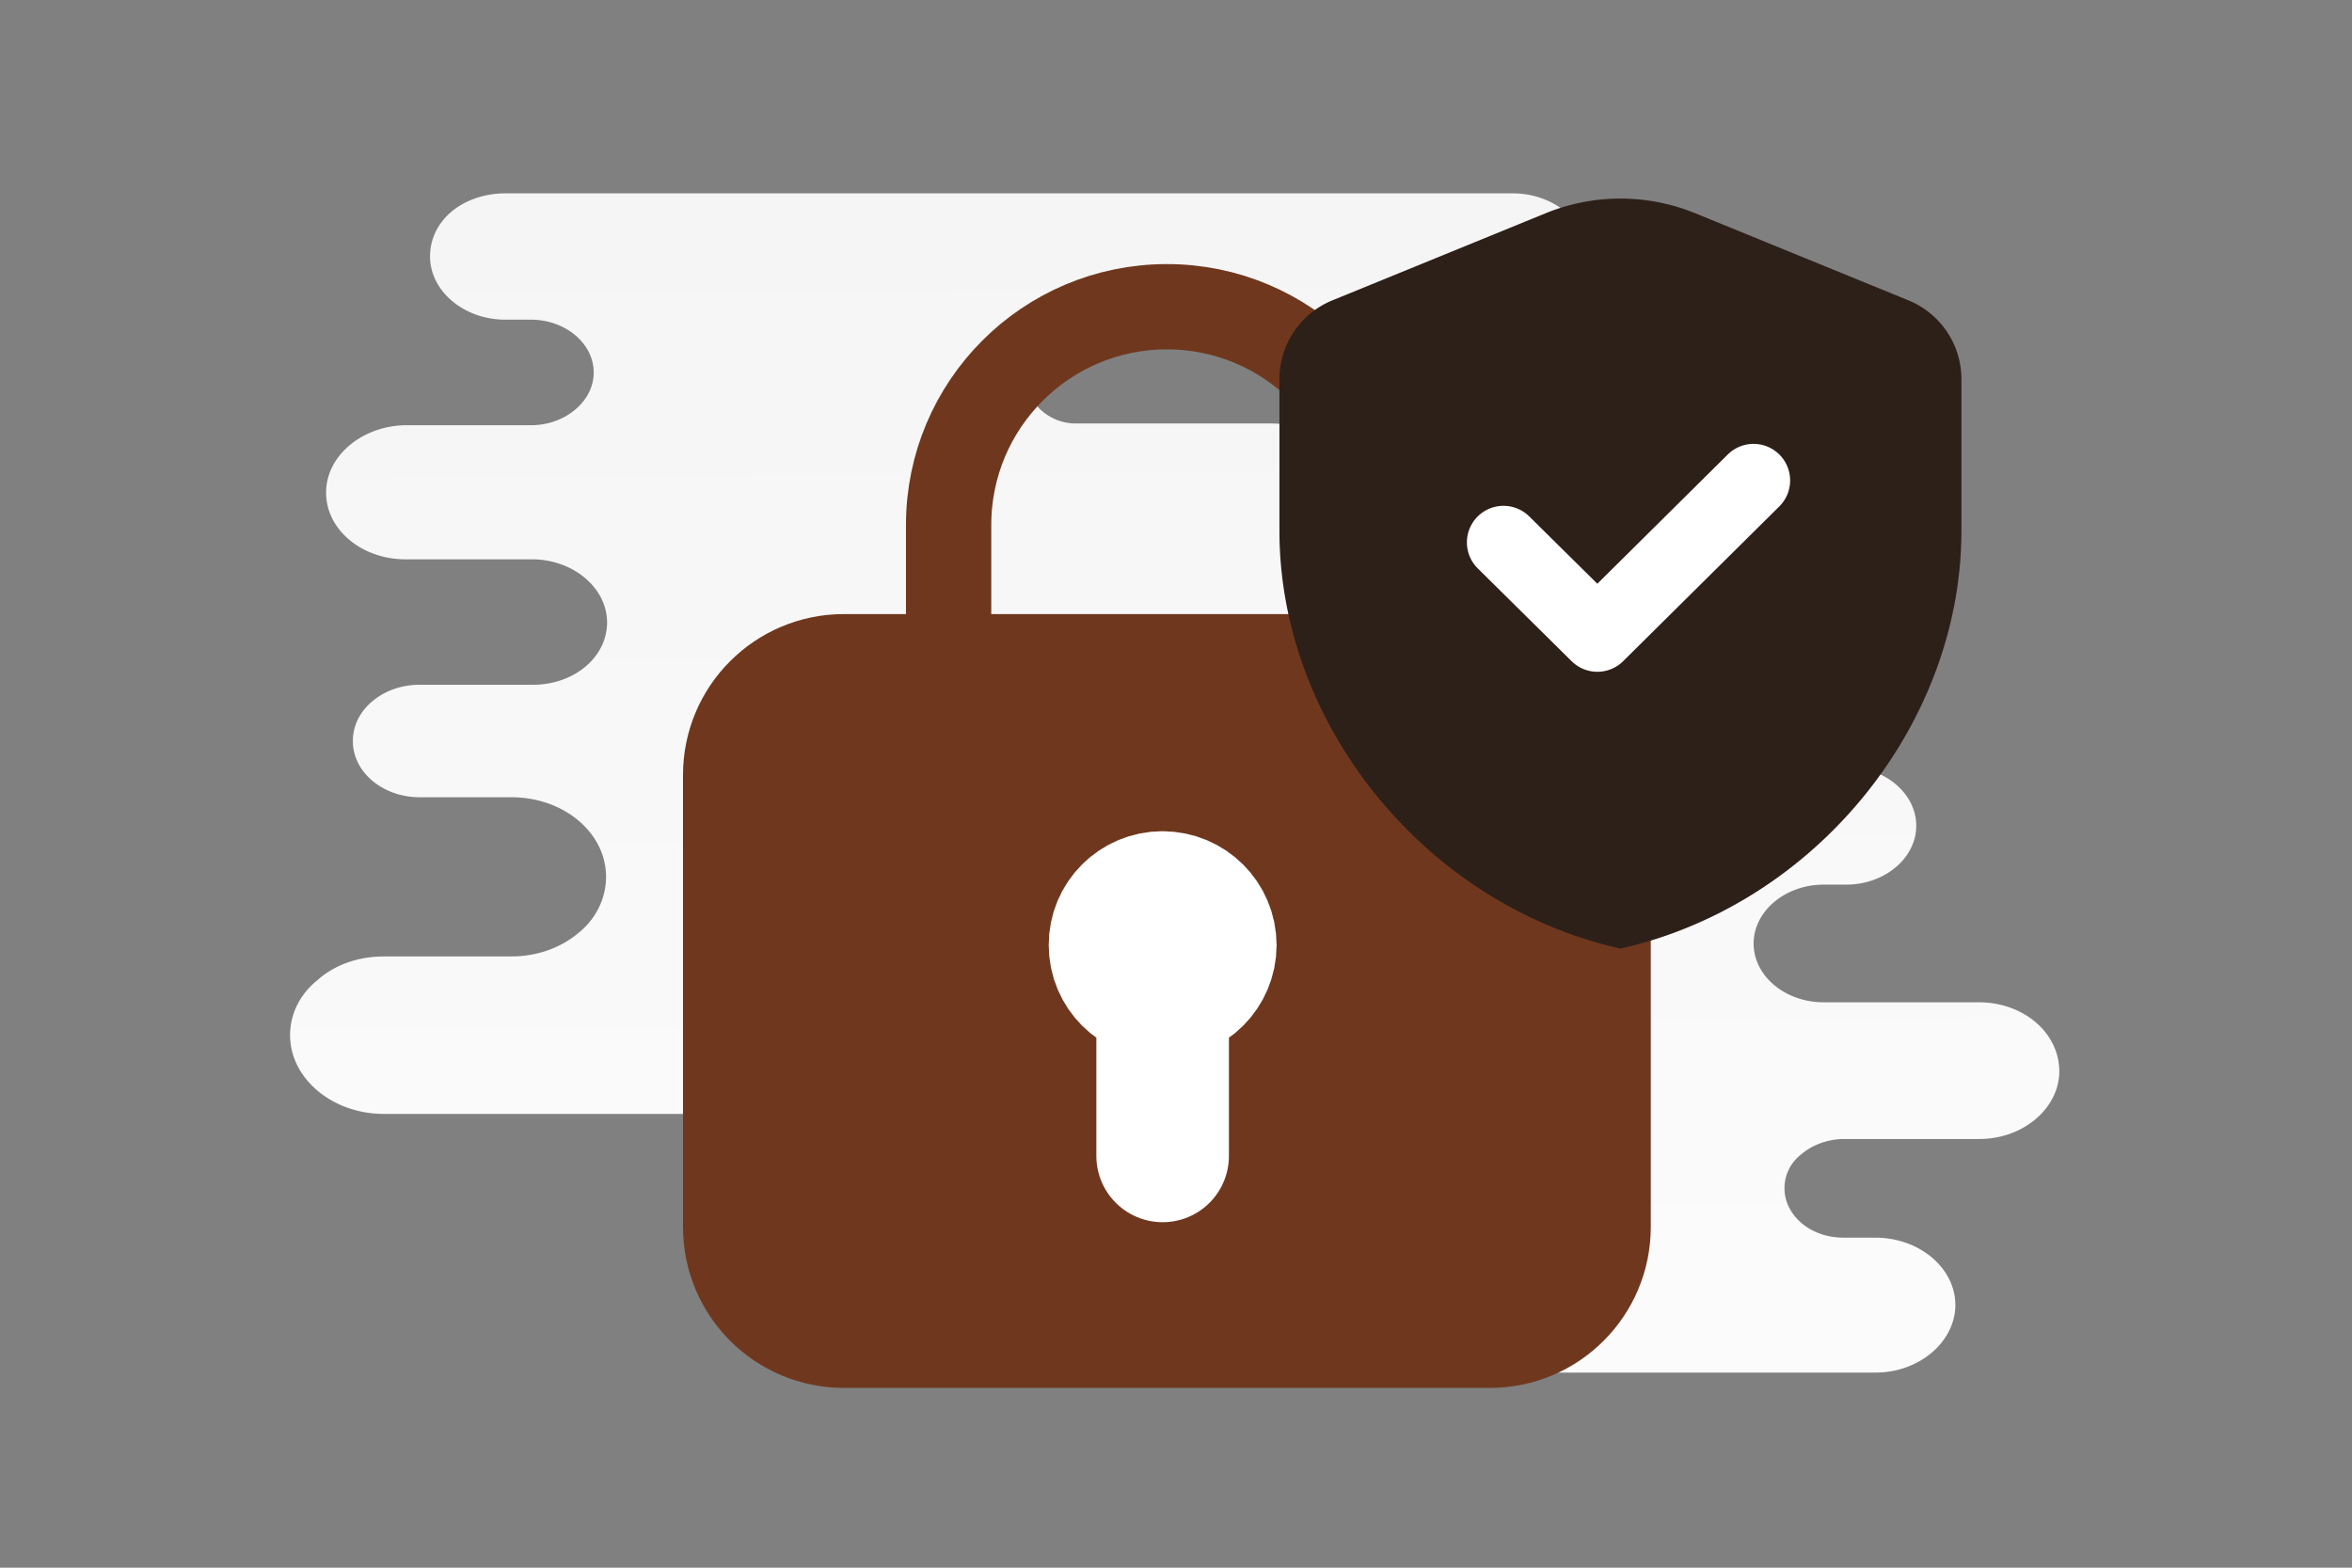 <svg width="900" height="600" viewBox="0 0 900 600" fill="none" xmlns="http://www.w3.org/2000/svg"><rect x="0" y="0" width="900" height="600" fill="#808080" stroke="none"/><path fill="transparent" d="M0 0h900v600H0z"/><path d="M757.281 383.609h-59.469c-14.572 0-26.781-9.934-26.781-22.517 0-6.292 3.151-11.921 7.877-15.895 4.726-3.973 11.421-6.622 18.904-6.622h8.664c7.483 0 14.178-2.649 18.904-6.623 4.727-3.974 7.877-9.603 7.877-15.894 0-12.252-11.815-22.517-26.781-22.517H524.854c-4.755 0-7.812-5.842-7.812-10.597 0-11.92-11.421-21.523-25.599-21.523H423.86a6.457 6.457 0 0 1 0-12.914h258.986c11.422 0 22.055-3.974 29.538-10.265 7.483-6.292 12.209-15.232 12.209-24.835 0-19.537-18.904-35.1-41.747-35.1H549.095c-20.997 0-41.775-16.226-62.772-16.226h-74.652c-10.972 0-19.868-8.895-19.868-19.868 0-10.973 8.896-19.868 19.868-19.868h167.203c7.877 0 15.36-2.649 20.48-6.953 5.12-4.305 8.27-10.266 8.27-17.22 0-13.245-12.996-24.172-28.75-24.172H193.311c-7.876 0-15.359 2.65-20.479 6.954-5.12 4.305-8.271 10.265-8.271 17.219 0 13.245 12.997 24.172 28.75 24.172h9.846c12.997 0 24.024 8.941 24.024 20.199 0 5.63-2.757 10.597-7.089 14.239-4.332 3.643-10.24 5.96-16.935 5.96h-47.654c-8.27 0-16.147 2.981-21.661 7.616-5.513 4.636-9.058 10.928-9.058 18.213 0 14.238 13.784 25.497 30.325 25.497h48.442c15.753 0 28.75 10.927 28.75 24.173 0 6.622-3.151 12.583-8.271 16.887-5.12 4.305-12.209 6.954-20.085 6.954h-43.322c-7.089 0-13.39 2.318-18.116 6.292-4.726 3.973-7.483 9.271-7.483 15.232 0 11.92 11.421 21.523 25.599 21.523h35.051c20.086 0 36.233 13.577 36.233 30.464 0 8.279-3.938 16.226-10.634 21.524-6.695 5.629-15.753 8.941-25.599 8.941h-48.835c-9.846 0-18.904 3.311-25.205 8.94-6.696 5.298-10.634 12.914-10.634 21.193 0 16.556 16.147 30.133 35.839 30.133h150.788c16.656 0 33.016 9.271 49.673 9.271h27.432c10.516 0 19.041 8.525 19.041 19.041 0 10.515-8.525 19.04-19.041 19.04h-66.815c-8.665 0-16.147 2.98-21.661 7.616-5.514 4.636-9.058 11.258-9.058 18.212 0 14.239 13.784 25.828 30.719 25.828h409.587c8.664 0 16.147-2.98 21.661-7.616 5.513-4.636 9.058-11.258 9.058-18.212 0-14.239-13.784-25.828-30.719-25.828h-12.209c-12.603 0-22.449-8.61-22.449-18.875 0-5.298 2.363-9.934 6.696-13.245 3.938-3.312 9.845-5.629 16.147-5.629h51.592c8.664 0 16.147-2.981 21.661-7.616 5.514-4.636 9.058-11.259 9.058-18.213 0-14.901-13.784-26.49-30.719-26.49z" fill="url(#a)"/><path d="M362.99 263.56v-62.643 0c0-46.126 37.398-83.523 83.523-83.523v0c46.126 0 83.524 37.397 83.524 83.523v62.643" stroke="#6f381e" stroke-width="32.641" stroke-linecap="round" stroke-linejoin="round"/><path fill-rule="evenodd" clip-rule="evenodd" d="M570.088 519.041h-247.15c-27.311 0-49.431-22.12-49.431-49.43V296.606c0-27.31 22.12-49.43 49.431-49.43h247.15c27.31 0 49.43 22.12 49.43 49.43v173.005c0 27.31-22.12 49.43-49.43 49.43z" fill="#6f381e" stroke="#6f381e" stroke-width="24.31" stroke-linecap="round" stroke-linejoin="round"/><path d="M444.889 442.41v-61.99m-.07-36.923c-10.064 0-18.232 8.168-18.159 18.232 0 10.064 8.168 18.232 18.232 18.232s18.232-8.168 18.232-18.232-8.168-18.232-18.305-18.232" stroke="#fff" stroke-width="50.726" stroke-linecap="round" stroke-linejoin="round"/><path fill-rule="evenodd" clip-rule="evenodd" d="M750.542 203.178c0 73.948-55.667 143.093-130.482 159.882-74.815-16.789-130.482-85.934-130.482-159.882v-58.087a32.554 32.554 0 0 1 20.274-30.142l81.551-33.319a75.743 75.743 0 0 1 57.314 0l81.551 33.319c12.265 5.015 20.274 16.919 20.274 30.142v58.087z" fill="#2D2019"/><path d="m671 183.88-59.761 59.236-35.928-35.528" stroke="#fff" stroke-width="28" stroke-linecap="round" stroke-linejoin="round"/><defs><linearGradient id="a" x1="463.935" y1="778.377" x2="454.656" y2="-417.064" gradientUnits="userSpaceOnUse"><stop stop-color="#fff"/><stop offset="1" stop-color="#EEE"/></linearGradient></defs></svg>